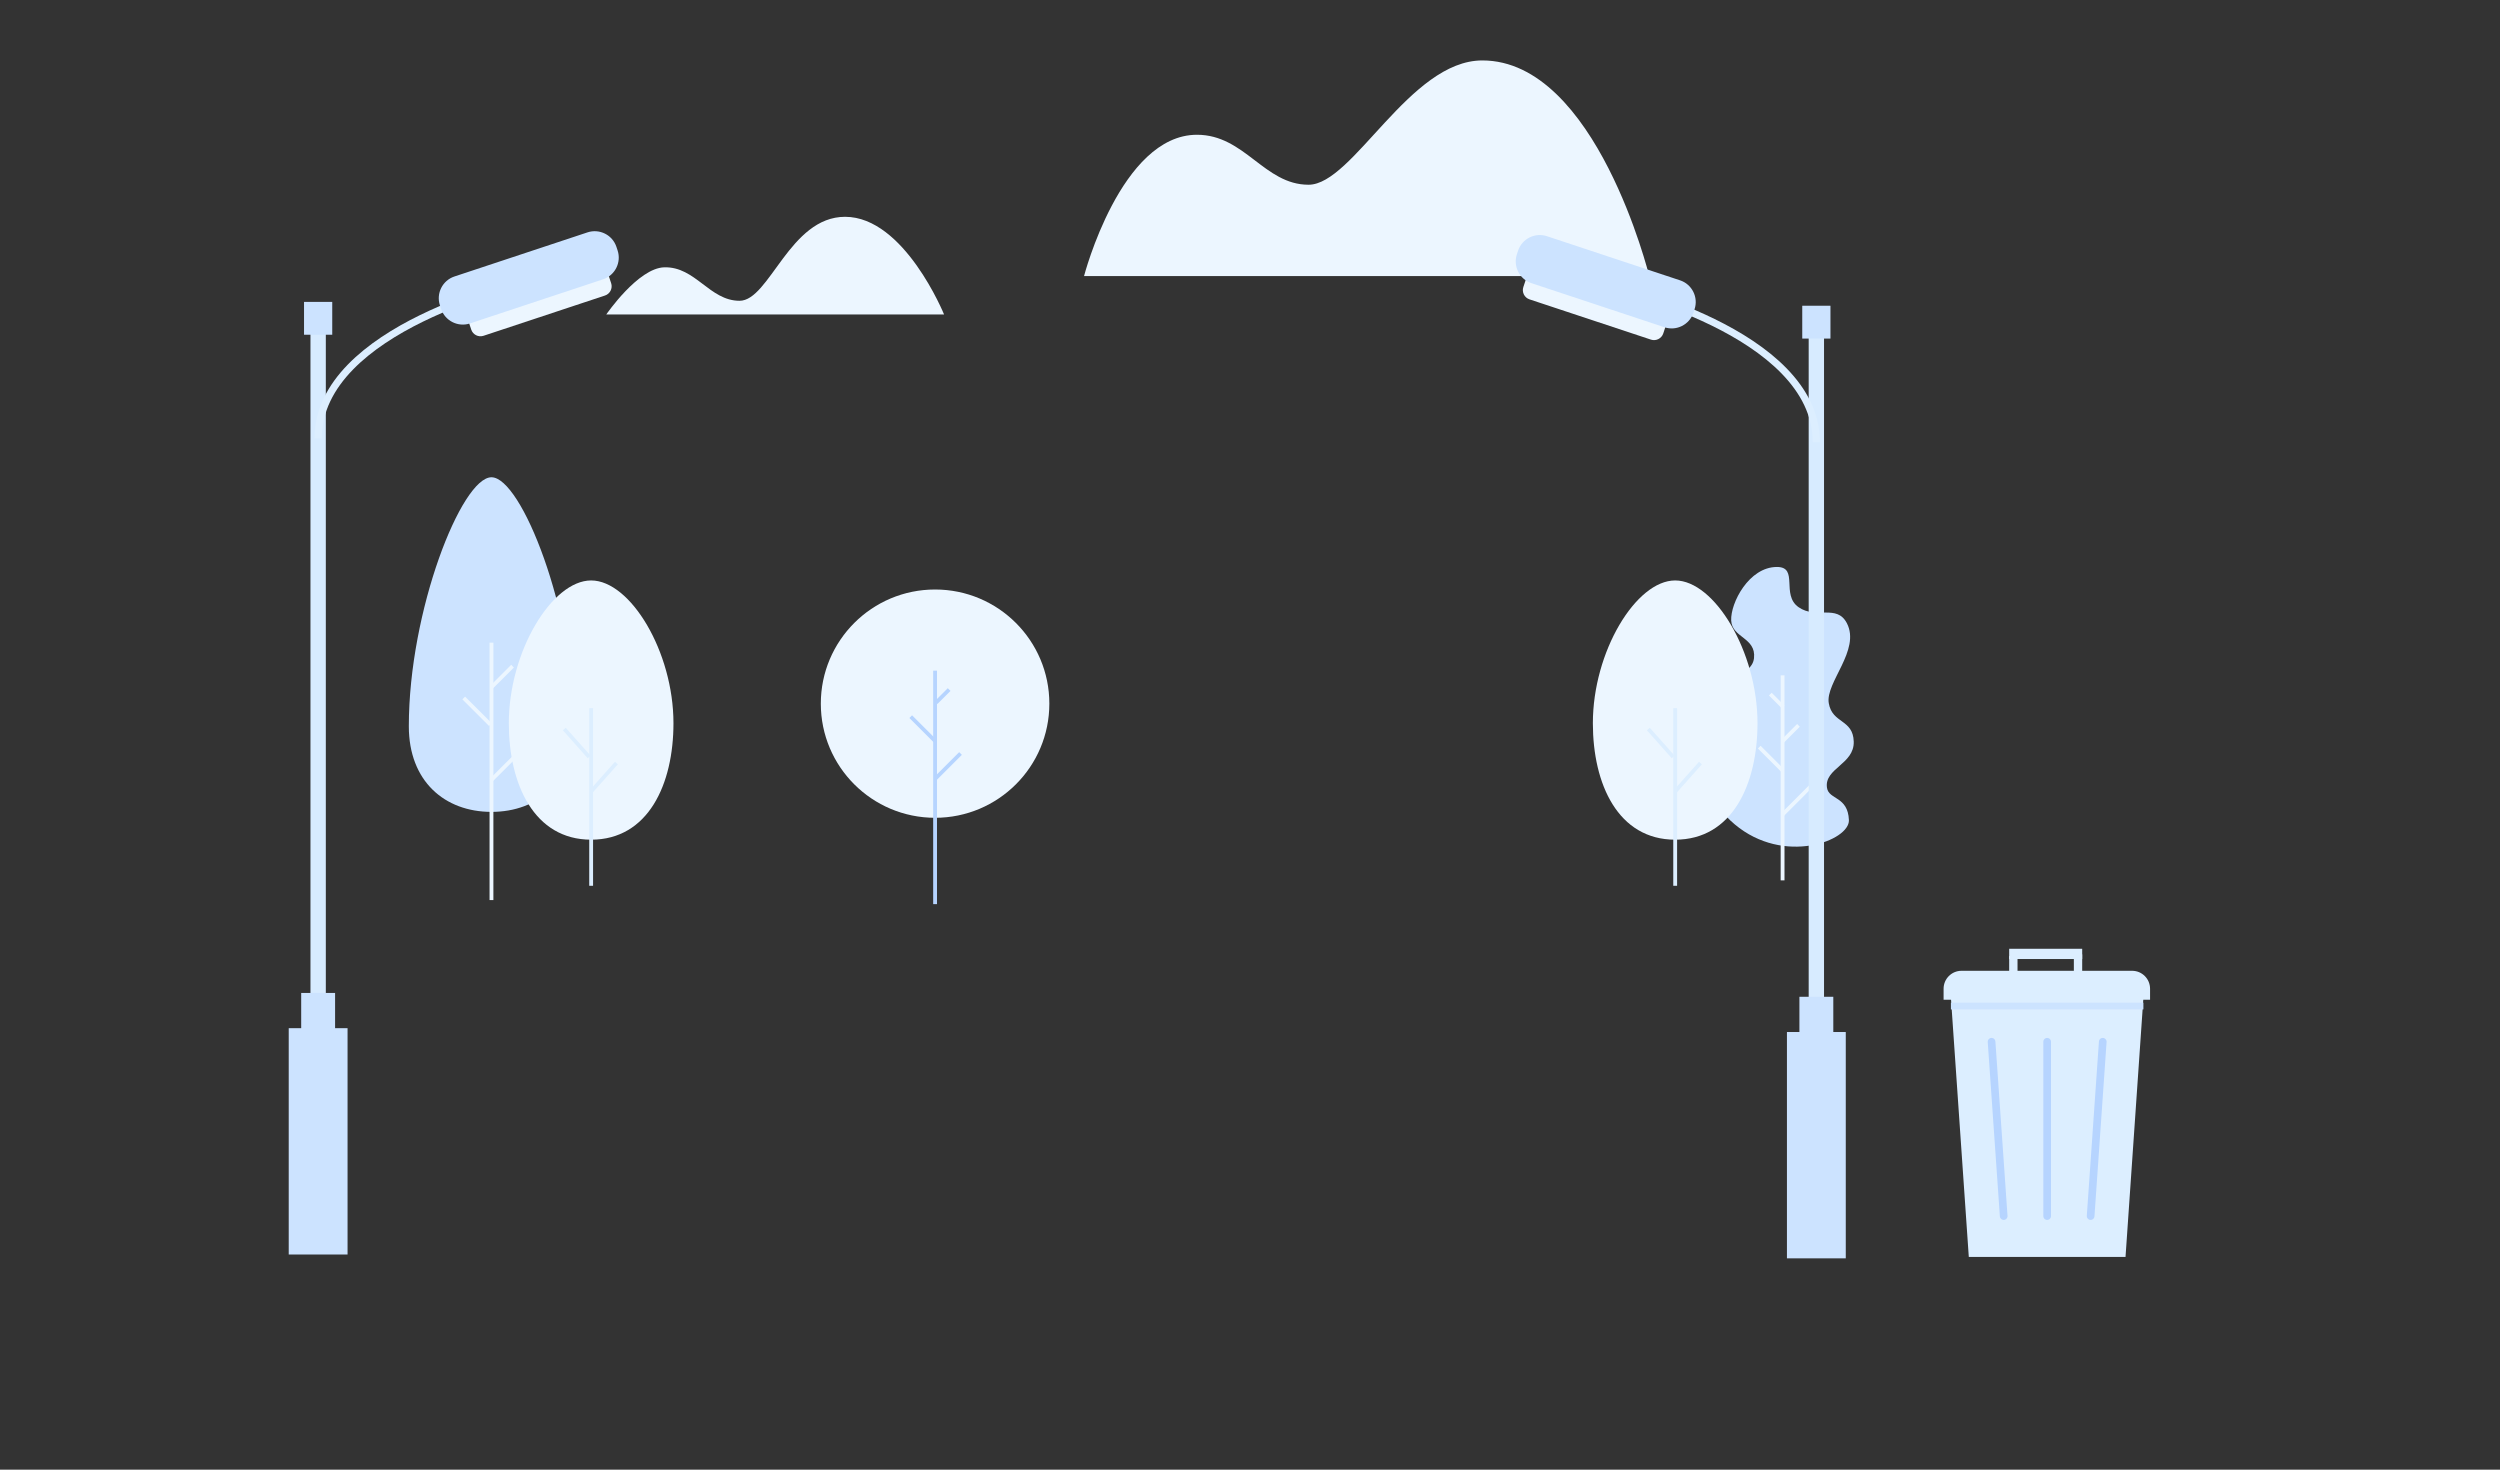 <svg width="5212" height="3064" viewBox="0 0 5212 3064" fill="none" xmlns="http://www.w3.org/2000/svg">
<rect x="0" y="0" width="5212" height="3064" fill="#333333" stroke="none"/>
<g id="Illustration 4">
<g id="Background">
<g id="Background Object / Tree / 3">
<g id="Group 12">
<path id="Fill 1" fill-rule="evenodd" clip-rule="evenodd" d="M2187.68 1466.96C2187.68 1598.39 2081.03 1704.93 1949.47 1704.93C1817.9 1704.93 1711.25 1598.39 1711.25 1466.96C1711.25 1335.54 1817.9 1229 1949.47 1229C2081.03 1229 2187.68 1335.54 2187.68 1466.96Z" fill="#ECF6FF"/>
<path id="Stroke 4" d="M1949.47 1398.19V1884.92" stroke="#B6D4FF" stroke-width="8"/>
<path id="Stroke 6" d="M1949.46 1623.87L2002.49 1570.9" stroke="#B6D4FF" stroke-width="8"/>
<path id="Stroke 8" d="M1951.47 1464.86L1978.77 1437.59" stroke="#B6D4FF" stroke-width="8"/>
<path id="Stroke 10" d="M1949.47 1544.84L1898.64 1494.07" stroke="#B6D4FF" stroke-width="8"/>
</g>
</g>
<g id="Background Object / Tree / 5">
<g id="Group 12_2">
<path id="Fill 1_2" fill-rule="evenodd" clip-rule="evenodd" d="M1196.9 1514.18C1196.9 1628.72 1122.07 1692.62 1024.61 1692.62C927.145 1692.62 852.316 1628.72 852.316 1514.18C852.316 1273.02 962.284 995 1024.61 995C1086.93 995 1196.9 1273.02 1196.9 1514.18Z" fill="#CCE3FF"/>
<path id="Stroke 4_2" d="M1024.61 1343.81V1872.48" stroke="#ECF6FF" stroke-width="8" stroke-linecap="square"/>
<path id="Stroke 6_2" d="M1026.67 1623.87L1087.65 1562.96" stroke="#ECF6FF" stroke-width="8" stroke-linecap="square"/>
<path id="Stroke 8_2" d="M1019.5 1507.81L969.605 1457.96" stroke="#ECF6FF" stroke-width="8" stroke-linecap="square"/>
<path id="Stroke 10_2" d="M1027.61 1429.72L1065.71 1391.67" stroke="#ECF6FF" stroke-width="8" stroke-linecap="square"/>
</g>
</g>
<g id="Background Object / Cloud / 3">
<g id="Group 3">
<path id="Fill 1_3" fill-rule="evenodd" clip-rule="evenodd" d="M3438.35 575.612H2260C2260 575.612 2336.57 280.958 2495.43 280.958C2595.27 280.958 2635.42 385.136 2728.14 385.136C2820.85 385.136 2938.66 125.998 3090.33 125.998C3327.58 125.998 3438.35 575.612 3438.35 575.612Z" fill="#ECF6FF"/>
</g>
</g>
<g id="Background Object / Cloud / 4">
<g id="Group 3_2">
<path id="Fill 1_4" fill-rule="evenodd" clip-rule="evenodd" d="M1968.17 655.568H1264C1264 655.568 1330.34 558.818 1384.88 557.304C1449.96 555.498 1479.27 627.07 1541.78 627.07C1604.29 627.07 1646.15 452.002 1761.86 452.002C1885.39 452.002 1968.17 655.568 1968.17 655.568Z" fill="#ECF6FF"/>
</g>
</g>
<g id="Background Object / Tree / 2">
<g id="Group 14">
<path id="Fill 1_5" fill-rule="evenodd" clip-rule="evenodd" d="M3602.79 1515.35C3598.24 1501.7 3573.28 1504.01 3573.27 1465.97C3573.27 1408.68 3652.11 1415.22 3656.76 1372.06C3661.41 1328.9 3610.75 1329.93 3609.18 1293.52C3607.61 1257.12 3646.14 1182 3704.59 1182C3750.68 1182 3712.5 1239.96 3749.7 1265.88C3786.9 1291.8 3829.38 1258.6 3850.41 1299.35C3879.37 1355.5 3805.31 1422.93 3812.62 1465.97C3819.92 1509.01 3863.34 1498.83 3864.67 1546.12C3865.99 1593.41 3802.93 1601.74 3808.87 1642.29C3812.62 1667.85 3852.53 1659.32 3854.62 1709.72C3856.39 1752.4 3719.27 1805.21 3616.26 1718.36C3513.25 1631.52 3620.18 1567.42 3602.79 1515.35Z" fill="#CCE3FF"/>
<path id="Stroke 4_3" d="M3716.33 1411.97V1831.39" stroke="#ECF6FF" stroke-width="8" stroke-linecap="square"/>
<path id="Stroke 6_3" d="M3718.49 1695.96L3772.35 1642.06" stroke="#ECF6FF" stroke-width="8" stroke-linecap="square"/>
<path id="Stroke 8_3" d="M3719.21 1542.44L3746.59 1515.04" stroke="#ECF6FF" stroke-width="8" stroke-linecap="square"/>
<path id="Stroke 10_3" d="M3713.45 1603.44L3670.5 1560.46" stroke="#ECF6FF" stroke-width="8" stroke-linecap="square"/>
<path id="Stroke 12" d="M3714.44 1470.75L3693.57 1449.87" stroke="#ECF6FF" stroke-width="8" stroke-linecap="square"/>
</g>
</g>
<g id="Background Object / Streetlight / 1">
<g id="Group 11">
<path id="Fill 1_6" fill-rule="evenodd" clip-rule="evenodd" d="M3770.74 2095.55H3802.74V671.822H3770.74V2095.55Z" fill="#D7EBFF"/>
<path id="Fill 2" fill-rule="evenodd" clip-rule="evenodd" d="M3441.95 708.056L3188.71 624.108C3178.13 620.602 3172.34 609.076 3175.85 598.498L3188.48 560.39C3191.99 549.812 3203.51 544.026 3214.09 547.532L3467.33 631.48C3477.91 634.986 3483.7 646.512 3480.19 657.09L3467.56 695.198C3464.05 705.776 3452.52 711.562 3441.95 708.056Z" fill="#ECF6FF"/>
<path id="Fill 4" fill-rule="evenodd" clip-rule="evenodd" d="M3725.41 2623.4H3848.07V2151.55H3725.41V2623.4Z" fill="#CCE3FF"/>
<path id="Fill 6" fill-rule="evenodd" clip-rule="evenodd" d="M3751.41 2239.54H3822.07V2078.09H3751.41V2239.54Z" fill="#CCE3FF"/>
<path id="Fill 7" fill-rule="evenodd" clip-rule="evenodd" d="M3757.34 705.856H3816.14V637.4H3757.34V705.856Z" fill="#CCE3FF"/>
<path id="Stroke 8_4" d="M3356.09 595.287C3356.09 595.287 3786.74 690.505 3786.74 921.939" stroke="#DCEEFF" stroke-width="15" stroke-linejoin="bevel"/>
<path id="Fill 9" fill-rule="evenodd" clip-rule="evenodd" d="M3470.22 682.311L3192.6 590.281C3167.76 582.047 3154.17 554.979 3162.41 530.135L3164.9 522.611C3173.14 497.767 3200.2 484.177 3225.05 492.413L3502.67 584.441C3527.51 592.677 3541.1 619.743 3532.86 644.589L3530.37 652.113C3522.13 676.957 3495.07 690.547 3470.22 682.311Z" fill="#CCE3FF"/>
</g>
</g>
<g id="Background Object / Tree / 1">
<g id="Group 10">
<path id="Fill 1_7" fill-rule="evenodd" clip-rule="evenodd" d="M3664.04 1507.78C3664.04 1635.01 3611.47 1750.57 3492.42 1750.57C3373.38 1750.57 3320.8 1635.01 3320.8 1507.78C3320.8 1358.52 3410.76 1210.11 3492.42 1210.11C3574.09 1210.11 3664.04 1358.52 3664.04 1507.78Z" fill="#ECF6FF"/>
<path id="Stroke 4_4" d="M3492.42 1480.34V1842.69" stroke="#DCEEFF" stroke-width="8" stroke-linecap="square"/>
<path id="Stroke 6_4" d="M3496.02 1645.96L3542.47 1593.75" stroke="#DCEEFF" stroke-width="8" stroke-linecap="square"/>
<path id="Stroke 8_5" d="M3485.58 1575.08L3439.12 1522.88" stroke="#DCEEFF" stroke-width="8" stroke-linecap="square"/>
</g>
</g>
<g id="Background Object / Streetlight / 2">
<g id="Group 11_2">
<path id="Fill 1_8" fill-rule="evenodd" clip-rule="evenodd" d="M679.262 2087.55H647.262V663.822H679.262V2087.55Z" fill="#D7EBFF"/>
<path id="Fill 2_2" fill-rule="evenodd" clip-rule="evenodd" d="M1008.05 700.056L1261.29 616.108C1271.87 612.602 1277.66 601.076 1274.15 590.498L1261.52 552.39C1258.01 541.812 1246.49 536.026 1235.91 539.532L982.67 623.48C972.092 626.986 966.304 638.512 969.812 649.09L982.444 687.198C985.95 697.776 997.476 703.562 1008.05 700.056Z" fill="#ECF6FF"/>
<path id="Fill 4_2" fill-rule="evenodd" clip-rule="evenodd" d="M724.592 2615.4H601.932V2143.55H724.592V2615.4Z" fill="#CCE3FF"/>
<path id="Fill 6_2" fill-rule="evenodd" clip-rule="evenodd" d="M698.594 2231.54H627.93V2070.09H698.594V2231.54Z" fill="#CCE3FF"/>
<path id="Fill 7_2" fill-rule="evenodd" clip-rule="evenodd" d="M692.664 697.856H633.856V629.4H692.664V697.856Z" fill="#CCE3FF"/>
<path id="Stroke 8_6" d="M1093.91 587.287C1093.91 587.287 663.262 682.505 663.262 913.939" stroke="#DCEEFF" stroke-width="15" stroke-linejoin="bevel"/>
<path id="Fill 9_2" fill-rule="evenodd" clip-rule="evenodd" d="M979.778 674.311L1257.4 582.281C1282.24 574.047 1295.83 546.979 1287.59 522.135L1285.1 514.611C1276.86 489.767 1249.8 476.177 1224.95 484.413L947.334 576.441C922.49 584.677 908.902 611.743 917.138 636.589L919.632 644.113C927.867 668.957 954.934 682.547 979.778 674.311Z" fill="#CCE3FF"/>
</g>
</g>
<g id="Background Object / Trach">
<g id="Group 18">
<path id="Fill 1_9" fill-rule="evenodd" clip-rule="evenodd" d="M4468.49 2081.5L4431.29 2620.43H4104.55L4067.35 2081.5C4066.18 2064.62 4079.55 2050.29 4096.47 2050.29H4439.37C4456.29 2050.29 4469.67 2064.62 4468.49 2081.5Z" fill="#DCEEFF"/>
<path id="Stroke 3" d="M4267.92 2171.84V2535.29" stroke="#B6D4FF" stroke-width="16" stroke-linecap="round"/>
<path id="Stroke 5" d="M4383.82 2171.84L4358.55 2535.29" stroke="#B6D4FF" stroke-width="16" stroke-linecap="round"/>
<path id="Stroke 7" d="M4152.02 2171.84L4177.29 2535.29" stroke="#B6D4FF" stroke-width="16" stroke-linecap="round"/>
<path id="Fill 9_3" fill-rule="evenodd" clip-rule="evenodd" d="M4482.45 2084.18H4052V2061.32C4052 2040.66 4068.75 2023.91 4089.41 2023.91H4445.05C4465.71 2023.91 4482.45 2040.66 4482.45 2061.32V2084.18Z" fill="#DCEEFF"/>
<path id="Stroke 12_2" d="M4067.28 2097.42H4468.56" stroke="#CCE3FF" stroke-width="14"/>
<path id="Fill 14" fill-rule="evenodd" clip-rule="evenodd" d="M4188.74 2031.83H4206.13V1993.23H4188.74V2031.83Z" fill="#DCEEFF"/>
<path id="Fill 16" fill-rule="evenodd" clip-rule="evenodd" d="M4323.57 2028.22H4340.96V1989.62H4323.57V2028.22Z" fill="#DCEEFF"/>
<path id="Fill 17" fill-rule="evenodd" clip-rule="evenodd" d="M4188.74 1999.38H4340.96V1978H4188.74V1999.38Z" fill="#DCEEFF"/>
</g>
</g>
<g id="Background Object / Tree / 1_2">
<g id="Group 10_2">
<path id="Fill 1_10" fill-rule="evenodd" clip-rule="evenodd" d="M1404.04 1507.78C1404.04 1635.01 1351.47 1750.57 1232.42 1750.57C1113.38 1750.57 1060.8 1635.01 1060.8 1507.78C1060.8 1358.52 1150.76 1210.11 1232.42 1210.11C1314.09 1210.11 1404.04 1358.52 1404.04 1507.78Z" fill="#ECF6FF"/>
<path id="Stroke 4_5" d="M1232.42 1480.34V1842.69" stroke="#DCEEFF" stroke-width="8" stroke-linecap="square"/>
<path id="Stroke 6_5" d="M1236.02 1645.96L1282.47 1593.75" stroke="#DCEEFF" stroke-width="8" stroke-linecap="square"/>
<path id="Stroke 8_7" d="M1225.58 1575.08L1179.12 1522.88" stroke="#DCEEFF" stroke-width="8" stroke-linecap="square"/>
</g>
</g>
</g>
</g>
</svg>
